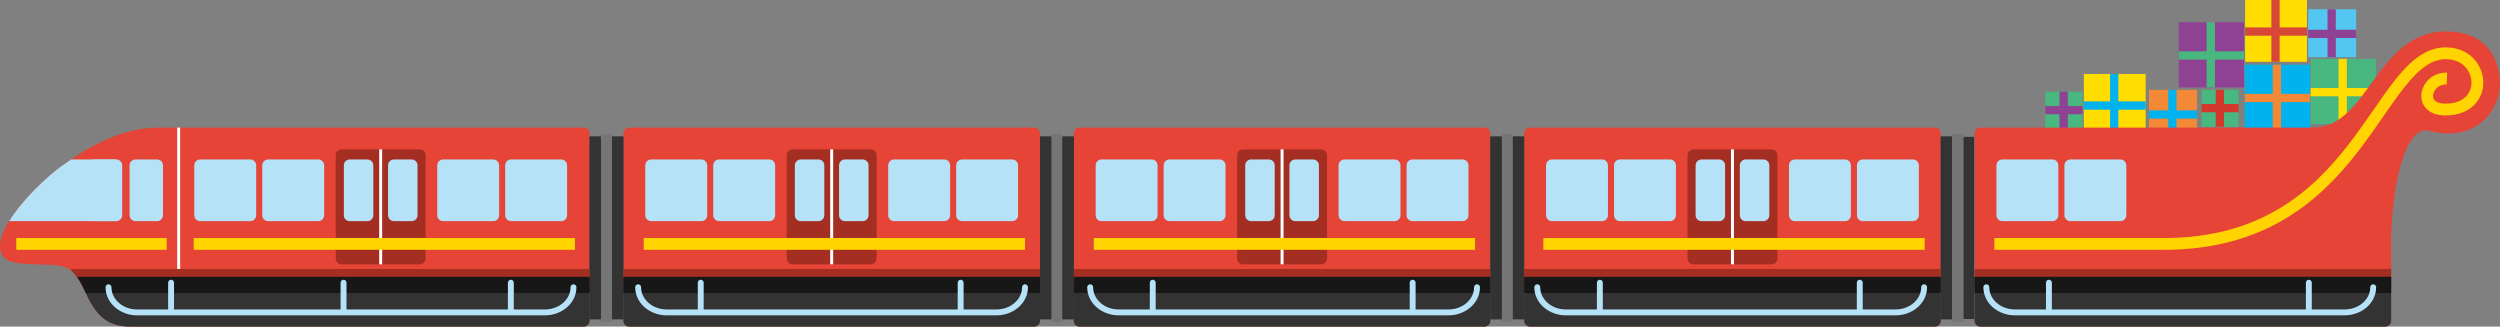 <?xml version="1.0" encoding="iso-8859-1"?>
<!-- Generator: Adobe Illustrator 18.1.0, SVG Export Plug-In . SVG Version: 6.00 Build 0)  -->
<svg version="1.1" xmlns="http://www.w3.org/2000/svg" xmlns:xlink="http://www.w3.org/1999/xlink" x="0px" y="0px"
	 viewBox="0 0 424.025 55.393" style="enable-background:new 0 0 424.025 55.393;" xml:space="preserve">
<rect x="0" y="0" width="424.025" height="55.393" fill="#808080" stroke="none"/>
<g id="MONORAIL">
	<rect x="353.439" y="12.547" style="fill:#FFDD00;" width="10.486" height="10.484"/>
	<polygon style="fill:#00B2EE;" points="359.294,17.199 359.294,12.547 357.89,12.547 357.89,17.199 353.439,17.199 353.439,18.604 
		357.89,18.604 357.89,23.031 359.294,23.031 359.294,18.604 363.925,18.604 363.925,17.199 	"/>
	<rect x="380.794" y="0" style="fill:#FFDD00;" width="10.488" height="10.486"/>
	<polygon style="fill:#D84637;" points="386.651,4.652 386.651,0 385.245,0 385.245,4.652 380.794,4.652 380.794,6.059 
		385.245,6.059 385.245,10.486 386.651,10.486 386.651,6.059 391.282,6.059 391.282,4.652 	"/>
	<rect x="364.485" y="15.238" style="fill:#F38937;" width="8.139" height="8.139"/>
	<polygon style="fill:#00B2EE;" points="369.165,18.715 369.165,15.238 367.759,15.238 367.759,18.715 364.485,18.715 
		364.485,20.119 367.759,20.119 367.759,23.377 369.165,23.377 369.165,20.119 372.624,20.119 372.624,18.715 	"/>
	<rect x="391.494" y="1.572" style="fill:#53C7F2;" width="8.137" height="8.139"/>
	<polygon style="fill:#8F4293;" points="396.174,5.047 396.174,1.572 394.768,1.572 394.768,5.047 391.494,5.047 391.494,6.453 
		394.768,6.453 394.768,9.711 396.174,9.711 396.174,6.453 399.631,6.453 399.631,5.047 	"/>
	<rect x="373.401" y="15.221" style="fill:#48B780;" width="6.293" height="6.293"/>
	<polygon style="fill:#D2392C;" points="377.218,17.641 377.218,15.221 375.811,15.221 375.811,17.641 373.401,17.641 
		373.401,19.047 375.811,19.047 375.811,21.514 377.218,21.514 377.218,19.047 379.694,19.047 379.694,17.641 	"/>
	<rect x="346.901" y="15.557" style="fill:#48B780;" width="6.293" height="6.293"/>
	<polygon style="fill:#8F4293;" points="350.718,17.977 350.718,15.557 349.311,15.557 349.311,17.977 346.901,17.977 
		346.901,19.383 349.311,19.383 349.311,21.85 350.718,21.85 350.718,19.383 353.194,19.383 353.194,17.977 	"/>
	<rect x="380.745" y="10.973" style="fill:#00B2EE;" width="11.068" height="11.068"/>
	<polygon style="fill:#F38937;" points="386.888,15.916 386.888,10.973 385.481,10.973 385.481,15.916 380.745,15.916 
		380.745,17.322 385.481,17.322 385.481,22.041 386.888,22.041 386.888,17.322 391.814,17.322 391.814,15.916 	"/>
	<rect x="369.536" y="3.764" style="fill:#8F4293;" width="11.068" height="11.066"/>
	<polygon style="fill:#48B780;" points="375.679,8.707 375.679,3.764 374.274,3.764 374.274,8.707 369.536,8.707 369.536,10.111 
		374.274,10.111 374.274,14.83 375.679,14.83 375.679,10.111 380.604,10.111 380.604,8.707 	"/>
	<rect x="391.906" y="9.978" style="fill:#48B780;" width="11.068" height="11.068"/>
	<polygon style="fill:#FFDD00;" points="398.049,14.924 398.049,9.979 396.643,9.979 396.643,14.924 391.906,14.924 391.906,16.328 
		396.643,16.328 396.643,21.047 398.049,21.047 398.049,16.328 402.975,16.328 402.975,14.924 	"/>
	<path style="fill:#E64436;" d="M105.728,22.641c0-0.553,0.448-1,1-1h68.667c0.553,0,1,0.447,1,1v31.752c0,0.553-0.447,1-1,1
		h-68.667c-0.552,0-1-0.447-1-1V22.641z"/>
	<path style="fill:#E64436;" d="M99.005,21.641H43.453H30.338c-1.148,0-2.285,0-3.37,0c-7.12,0-13.185,4.131-16.613,6.592
		C6.927,30.693,0,37.531,0,41.75c0,2.795,2.417,3.018,7.073,3.113c4.656,0.098,5.544,0.535,7.478,4.842
		c1.934,4.309,4.046,5.688,7.65,5.688c1.33,0,4.574,0,8.137,0h13.115h55.552c0.553,0,1-0.447,1-1V22.641
		C100.005,22.088,99.558,21.641,99.005,21.641z"/>
	<rect x="101.913" y="22.752" style="fill:#757575;" width="1.908" height="31.807"/>
	<path style="fill:#E64436;" d="M182.117,22.641c0-0.553,0.448-1,1-1h68.667c0.553,0,1,0.447,1,1v31.752c0,0.553-0.447,1-1,1
		h-68.667c-0.552,0-1-0.447-1-1V22.641z"/>
	<rect x="178.303" y="22.752" style="fill:#757575;" width="1.908" height="31.807"/>
	<rect x="100.005" y="23.166" style="fill:#333333;" width="1.908" height="30.979"/>
	<rect x="103.821" y="23.166" style="fill:#333333;" width="1.906" height="30.979"/>
	<rect x="176.395" y="23.166" style="fill:#333333;" width="1.908" height="30.979"/>
	<rect x="180.211" y="23.166" style="fill:#333333;" width="1.906" height="30.979"/>
	<path style="fill:#B6E2F8;" d="M19.726,27.047h-7.674c-0.618,0.42-1.189,0.822-1.697,1.185c-2.416,1.734-6.561,5.641-8.802,9.275
		h18.173V27.047z"/>
	<path style="fill:#B6E2F8;" d="M27.643,36.508c0,0.553-0.447,1-1,1h-3.667c-0.552,0-1-0.447-1-1v-8.461c0-0.553,0.448-1,1-1h3.667
		c0.553,0,1,0.447,1,1V36.508z"/>
	<path style="fill:#A52E22;" d="M72.194,43.834c0,0.553-0.447,1-1,1H57.942c-0.553,0-1-0.447-1-1v-17.5c0-0.553,0.447-1,1-1h13.252
		c0.553,0,1,0.447,1,1V43.834z"/>
	<path style="fill:#B6E2F8;" d="M20.726,36.508c0,0.553-0.447,1-1,1h-3.667c-0.552,0-1-0.447-1-1v-8.461c0-0.553,0.448-1,1-1h3.667
		c0.553,0,1,0.447,1,1V36.508z"/>
	<path style="fill:#B6E2F8;" d="M63.319,36.508c0,0.553-0.447,1-1,1h-3c-0.553,0-1-0.447-1-1v-8.461c0-0.553,0.447-1,1-1h3
		c0.553,0,1,0.447,1,1V36.508z"/>
	<path style="fill:#B6E2F8;" d="M70.819,36.508c0,0.553-0.447,1-1,1h-3c-0.553,0-1-0.447-1-1v-8.461c0-0.553,0.447-1,1-1h3
		c0.553,0,1,0.447,1,1V36.508z"/>
	<path style="fill:#B6E2F8;" d="M84.656,36.508c0,0.553-0.447,1-1,1h-8.5c-0.553,0-1-0.447-1-1v-8.461c0-0.553,0.447-1,1-1h8.5
		c0.553,0,1,0.447,1,1V36.508z"/>
	<path style="fill:#B6E2F8;" d="M96.184,36.508c0,0.553-0.447,1-1,1h-8.5c-0.553,0-1-0.447-1-1v-8.461c0-0.553,0.447-1,1-1h8.5
		c0.553,0,1,0.447,1,1V36.508z"/>
	<path style="fill:#B6E2F8;" d="M44.48,36.508c0,0.553,0.447,1,1,1h8.5c0.553,0,1-0.447,1-1v-8.461c0-0.553-0.447-1-1-1h-8.5
		c-0.553,0-1,0.447-1,1V36.508z"/>
	<path style="fill:#B6E2F8;" d="M32.953,36.508c0,0.553,0.447,1,1,1h8.5c0.553,0,1-0.447,1-1v-8.461c0-0.553-0.447-1-1-1h-8.5
		c-0.553,0-1,0.447-1,1V36.508z"/>
	<line style="fill:none;stroke:#FFFFFF;stroke-width:0.5;stroke-miterlimit:10;" x1="64.568" y1="25.334" x2="64.568" y2="44.834"/>
	<line style="fill:none;stroke:#FFFFFF;stroke-width:0.5;stroke-miterlimit:10;" x1="30.305" y1="21.641" x2="30.305" y2="46.899"/>
	<path style="fill:#A52E22;" d="M148.688,43.834c0,0.553-0.447,1-1,1h-13.252c-0.553,0-1-0.447-1-1v-17.5c0-0.553,0.447-1,1-1
		h13.252c0.553,0,1,0.447,1,1V43.834z"/>
	<path style="fill:#B6E2F8;" d="M139.812,36.508c0,0.553-0.447,1-1,1h-3c-0.553,0-1-0.447-1-1v-8.461c0-0.553,0.447-1,1-1h3
		c0.553,0,1,0.447,1,1V36.508z"/>
	<path style="fill:#B6E2F8;" d="M147.312,36.508c0,0.553-0.447,1-1,1h-3c-0.553,0-1-0.447-1-1v-8.461c0-0.553,0.447-1,1-1h3
		c0.553,0,1,0.447,1,1V36.508z"/>
	<path style="fill:#B6E2F8;" d="M161.149,36.508c0,0.553-0.447,1-1,1h-8.5c-0.553,0-1-0.447-1-1v-8.461c0-0.553,0.447-1,1-1h8.5
		c0.553,0,1,0.447,1,1V36.508z"/>
	<path style="fill:#B6E2F8;" d="M172.677,36.508c0,0.553-0.447,1-1,1h-8.5c-0.553,0-1-0.447-1-1v-8.461c0-0.553,0.447-1,1-1h8.5
		c0.553,0,1,0.447,1,1V36.508z"/>
	<path style="fill:#B6E2F8;" d="M120.974,36.508c0,0.553,0.447,1,1,1h8.5c0.553,0,1-0.447,1-1v-8.461c0-0.553-0.447-1-1-1h-8.5
		c-0.553,0-1,0.447-1,1V36.508z"/>
	<path style="fill:#B6E2F8;" d="M109.446,36.508c0,0.553,0.447,1,1,1h8.5c0.553,0,1-0.447,1-1v-8.461c0-0.553-0.447-1-1-1h-8.5
		c-0.553,0-1,0.447-1,1V36.508z"/>
	
		<line style="fill:none;stroke:#FFFFFF;stroke-width:0.5;stroke-miterlimit:10;" x1="141.061" y1="25.334" x2="141.061" y2="44.834"/>
	<path style="fill:#A52E22;" d="M225.077,43.834c0,0.553-0.447,1-1,1h-13.252c-0.553,0-1-0.447-1-1v-17.5c0-0.553,0.447-1,1-1
		h13.252c0.553,0,1,0.447,1,1V43.834z"/>
	<path style="fill:#B6E2F8;" d="M216.202,36.508c0,0.553-0.447,1-1,1h-3c-0.553,0-1-0.447-1-1v-8.461c0-0.553,0.447-1,1-1h3
		c0.553,0,1,0.447,1,1V36.508z"/>
	<path style="fill:#B6E2F8;" d="M223.702,36.508c0,0.553-0.447,1-1,1h-3c-0.553,0-1-0.447-1-1v-8.461c0-0.553,0.447-1,1-1h3
		c0.553,0,1,0.447,1,1V36.508z"/>
	<path style="fill:#B6E2F8;" d="M237.539,36.508c0,0.553-0.447,1-1,1h-8.5c-0.553,0-1-0.447-1-1v-8.461c0-0.553,0.447-1,1-1h8.5
		c0.553,0,1,0.447,1,1V36.508z"/>
	<path style="fill:#B6E2F8;" d="M249.066,36.508c0,0.553-0.447,1-1,1h-8.5c-0.553,0-1-0.447-1-1v-8.461c0-0.553,0.447-1,1-1h8.5
		c0.553,0,1,0.447,1,1V36.508z"/>
	<path style="fill:#B6E2F8;" d="M197.363,36.508c0,0.553,0.447,1,1,1h8.5c0.553,0,1-0.447,1-1v-8.461c0-0.553-0.447-1-1-1h-8.5
		c-0.553,0-1,0.447-1,1V36.508z"/>
	<path style="fill:#B6E2F8;" d="M185.836,36.508c0,0.553,0.447,1,1,1h8.5c0.553,0,1-0.447,1-1v-8.461c0-0.553-0.447-1-1-1h-8.5
		c-0.553,0-1,0.447-1,1V36.508z"/>
	
		<line style="fill:none;stroke:#FFFFFF;stroke-width:0.5;stroke-miterlimit:10;" x1="217.451" y1="25.334" x2="217.451" y2="44.834"/>
	<rect x="100.005" y="23.166" style="fill:#333333;" width="1.908" height="30.979"/>
	<rect x="103.821" y="23.166" style="fill:#333333;" width="1.906" height="30.979"/>
	<rect x="176.395" y="23.166" style="fill:#333333;" width="1.908" height="30.979"/>
	<rect x="180.211" y="23.166" style="fill:#333333;" width="1.906" height="30.979"/>
	<path style="fill:#E64436;" d="M258.507,22.641c0-0.553,0.448-1,1-1h68.667c0.553,0,1,0.447,1,1v31.752c0,0.553-0.447,1-1,1
		h-68.667c-0.552,0-1-0.447-1-1V22.641z"/>
	<rect x="254.692" y="22.752" style="fill:#757575;" width="1.908" height="31.807"/>
	<path style="fill:#E64436;" d="M411.518,22.078c9.125,2.5,12.695-4.168,12.5-8.207c-0.222-4.594-2.829-8.543-9.125-8.543
		c-11.833,0-13.208,16.312-22.542,16.312h-56.454c-0.552,0-1,0.447-1,1v31.752c0,0.553,0.448,1,1,1h68.667c0.553,0,1-0.447,1-1
		V40.871C405.564,34.371,407.185,22.078,411.518,22.078z"/>
	<rect x="331.082" y="22.752" style="fill:#757575;" width="1.908" height="31.807"/>
	<rect x="252.784" y="23.166" style="fill:#333333;" width="1.908" height="30.979"/>
	<rect x="256.601" y="23.166" style="fill:#333333;" width="1.906" height="30.979"/>
	<rect x="329.174" y="23.166" style="fill:#333333;" width="1.908" height="30.979"/>
	<rect x="332.99" y="23.166" style="fill:#C7D7E3;" width="1.906" height="30.979"/>
	<path style="fill:#A52E22;" d="M301.467,43.834c0,0.553-0.447,1-1,1h-13.252c-0.553,0-1-0.447-1-1v-17.5c0-0.553,0.447-1,1-1
		h13.252c0.553,0,1,0.447,1,1V43.834z"/>
	<path style="fill:#B6E2F8;" d="M292.592,36.508c0,0.553-0.447,1-1,1h-3c-0.553,0-1-0.447-1-1v-8.461c0-0.553,0.447-1,1-1h3
		c0.553,0,1,0.447,1,1V36.508z"/>
	<path style="fill:#B6E2F8;" d="M300.092,36.508c0,0.553-0.447,1-1,1h-3c-0.553,0-1-0.447-1-1v-8.461c0-0.553,0.447-1,1-1h3
		c0.553,0,1,0.447,1,1V36.508z"/>
	<path style="fill:#B6E2F8;" d="M313.929,36.508c0,0.553-0.447,1-1,1h-8.5c-0.553,0-1-0.447-1-1v-8.461c0-0.553,0.447-1,1-1h8.5
		c0.553,0,1,0.447,1,1V36.508z"/>
	<path style="fill:#B6E2F8;" d="M325.456,36.508c0,0.553-0.447,1-1,1h-8.5c-0.553,0-1-0.447-1-1v-8.461c0-0.553,0.447-1,1-1h8.5
		c0.553,0,1,0.447,1,1V36.508z"/>
	<path style="fill:#B6E2F8;" d="M273.753,36.508c0,0.553,0.447,1,1,1h8.5c0.553,0,1-0.447,1-1v-8.461c0-0.553-0.447-1-1-1h-8.5
		c-0.553,0-1,0.447-1,1V36.508z"/>
	<path style="fill:#B6E2F8;" d="M262.226,36.508c0,0.553,0.447,1,1,1h8.5c0.553,0,1-0.447,1-1v-8.461c0-0.553-0.447-1-1-1h-8.5
		c-0.553,0-1,0.447-1,1V36.508z"/>
	
		<line style="fill:none;stroke:#FFFFFF;stroke-width:0.5;stroke-miterlimit:10;" x1="293.841" y1="25.334" x2="293.841" y2="44.834"/>
	<path style="fill:#B6E2F8;" d="M350.143,36.508c0,0.553,0.447,1,1,1h8.5c0.553,0,1-0.447,1-1v-8.461c0-0.553-0.447-1-1-1h-8.5
		c-0.553,0-1,0.447-1,1V36.508z"/>
	<path style="fill:#B6E2F8;" d="M338.615,36.508c0,0.553,0.447,1,1,1h8.5c0.553,0,1-0.447,1-1v-8.461c0-0.553-0.447-1-1-1h-8.5
		c-0.553,0-1,0.447-1,1V36.508z"/>
	<rect x="252.784" y="23.166" style="fill:#333333;" width="1.908" height="30.979"/>
	<rect x="256.601" y="23.166" style="fill:#333333;" width="1.906" height="30.979"/>
	<rect x="329.174" y="23.166" style="fill:#333333;" width="1.908" height="30.979"/>
	<rect x="332.99" y="23.166" style="fill:#333333;" width="1.906" height="30.979"/>
	<path style="fill:#333333;" d="M106.728,55.393h68.667c0.553,0,1-0.447,1-1v-7.439h-70.667v7.439
		C105.728,54.945,106.176,55.393,106.728,55.393z"/>
	<path style="fill:#333333;" d="M22.201,55.393c1.33,0,4.574,0,8.137,0h13.115h55.552c0.553,0,1-0.447,1-1v-7.439H13.084
		c0.477,0.674,0.932,1.561,1.467,2.752C16.484,54.014,18.597,55.393,22.201,55.393z"/>
	<path style="fill:#333333;" d="M183.117,55.393h68.667c0.553,0,1-0.447,1-1v-7.439h-70.667v7.439
		C182.117,54.945,182.565,55.393,183.117,55.393z"/>
	<path style="fill:#333333;" d="M259.507,55.393h68.667c0.553,0,1-0.447,1-1v-7.439h-70.667v7.439
		C258.507,54.945,258.955,55.393,259.507,55.393z"/>
	<rect x="105.728" y="45.621" style="fill:#A52E22;" width="70.667" height="2.75"/>
	<path style="fill:#A52E22;" d="M11.934,45.621c0.476,0.674,1.383,1.559,1.918,2.75h86.153v-2.75H11.934z"/>
	<rect x="182.117" y="45.621" style="fill:#A52E22;" width="70.667" height="2.75"/>
	<rect x="258.507" y="45.621" style="fill:#A52E22;" width="70.667" height="2.75"/>
	<rect x="334.897" y="45.621" style="fill:#A52E22;" width="70.667" height="2.75"/>
	<path style="fill:#333333;" d="M335.897,55.393h68.667c0.553,0,1-0.447,1-1v-7.439h-70.667v7.439
		C334.897,54.945,335.345,55.393,335.897,55.393z"/>
	<rect x="105.728" y="46.953" style="fill:#171717;" width="70.667" height="2.75"/>
	<path style="fill:#171717;" d="M13.084,46.953c0.477,0.674,0.932,1.561,1.466,2.75h85.455v-2.75H13.084z"/>
	<rect x="182.117" y="46.953" style="fill:#171717;" width="70.667" height="2.75"/>
	<rect x="258.507" y="46.953" style="fill:#171717;" width="70.667" height="2.75"/>
	<rect x="334.897" y="46.953" style="fill:#171717;" width="70.667" height="2.75"/>
	<path style="fill:none;stroke:#B6E2F8;stroke-linecap:round;stroke-linejoin:round;stroke-miterlimit:10;" d="M97.268,48.723
		c0,2.354-2.169,4.262-4.845,4.262H23.249c-2.676,0-4.845-1.908-4.845-4.262l0,0"/>
	
		<line style="fill:none;stroke:#B6E2F8;stroke-linecap:round;stroke-linejoin:round;stroke-miterlimit:10;" x1="29.018" y1="47.953" x2="29.018" y2="52.703"/>
	
		<line style="fill:none;stroke:#B6E2F8;stroke-linecap:round;stroke-linejoin:round;stroke-miterlimit:10;" x1="86.643" y1="47.953" x2="86.643" y2="52.703"/>
	
		<line style="fill:none;stroke:#B6E2F8;stroke-linecap:round;stroke-linejoin:round;stroke-miterlimit:10;" x1="58.268" y1="47.953" x2="58.268" y2="52.703"/>
	<path style="fill:none;stroke:#B6E2F8;stroke-linecap:round;stroke-linejoin:round;stroke-miterlimit:10;" d="M173.852,48.723
		c0,2.354-2.17,4.262-4.846,4.262h-55.924c-2.676,0-4.846-1.908-4.846-4.262l0,0"/>
	
		<line style="fill:none;stroke:#B6E2F8;stroke-linecap:round;stroke-linejoin:round;stroke-miterlimit:10;" x1="118.851" y1="47.953" x2="118.851" y2="52.703"/>
	
		<line style="fill:none;stroke:#B6E2F8;stroke-linecap:round;stroke-linejoin:round;stroke-miterlimit:10;" x1="162.934" y1="47.953" x2="162.934" y2="52.703"/>
	<path style="fill:none;stroke:#B6E2F8;stroke-linecap:round;stroke-linejoin:round;stroke-miterlimit:10;" d="M250.518,48.723
		c0,2.354-2.169,4.262-4.845,4.262h-55.925c-2.676,0-4.845-1.908-4.845-4.262l0,0"/>
	
		<line style="fill:none;stroke:#B6E2F8;stroke-linecap:round;stroke-linejoin:round;stroke-miterlimit:10;" x1="195.518" y1="47.953" x2="195.518" y2="52.703"/>
	
		<line style="fill:none;stroke:#B6E2F8;stroke-linecap:round;stroke-linejoin:round;stroke-miterlimit:10;" x1="239.601" y1="47.953" x2="239.601" y2="52.703"/>
	<path style="fill:none;stroke:#B6E2F8;stroke-linecap:round;stroke-linejoin:round;stroke-miterlimit:10;" d="M326.351,48.723
		c0,2.354-2.168,4.262-4.844,4.262h-55.925c-2.676,0-4.845-1.908-4.845-4.262l0,0"/>
	
		<line style="fill:none;stroke:#B6E2F8;stroke-linecap:round;stroke-linejoin:round;stroke-miterlimit:10;" x1="271.351" y1="47.953" x2="271.351" y2="52.703"/>
	
		<line style="fill:none;stroke:#B6E2F8;stroke-linecap:round;stroke-linejoin:round;stroke-miterlimit:10;" x1="315.435" y1="47.953" x2="315.435" y2="52.703"/>
	<path style="fill:none;stroke:#B6E2F8;stroke-linecap:round;stroke-linejoin:round;stroke-miterlimit:10;" d="M402.518,48.723
		c0,2.354-2.169,4.262-4.845,4.262h-55.924c-2.676,0-4.846-1.908-4.846-4.262l0,0"/>
	
		<line style="fill:none;stroke:#B6E2F8;stroke-linecap:round;stroke-linejoin:round;stroke-miterlimit:10;" x1="347.517" y1="47.953" x2="347.517" y2="52.703"/>
	
		<line style="fill:none;stroke:#B6E2F8;stroke-linecap:round;stroke-linejoin:round;stroke-miterlimit:10;" x1="391.601" y1="47.953" x2="391.601" y2="52.703"/>
	<line style="fill:none;stroke:#FFD400;stroke-width:2;stroke-miterlimit:10;" x1="32.852" y1="41.371" x2="97.518" y2="41.371"/>
	<line style="fill:none;stroke:#FFD400;stroke-width:2;stroke-miterlimit:10;" x1="2.768" y1="41.371" x2="28.268" y2="41.371"/>
	<line style="fill:none;stroke:#FFD400;stroke-width:2;stroke-miterlimit:10;" x1="109.184" y1="41.371" x2="173.851" y2="41.371"/>
	<line style="fill:none;stroke:#FFD400;stroke-width:2;stroke-miterlimit:10;" x1="185.518" y1="41.371" x2="250.184" y2="41.371"/>
	<line style="fill:none;stroke:#FFD400;stroke-width:2;stroke-miterlimit:10;" x1="261.768" y1="41.371" x2="326.435" y2="41.371"/>
	<path style="fill:none;stroke:#FFD400;stroke-width:2;stroke-miterlimit:10;" d="M338.268,41.371h28.75
		c33.5,0,36.001-32.334,47.833-32.334c6.667,0,7.584,9.541-0.083,9.541c-4.833,0-3.417-5.416,0.25-5.25"/>
</g>
<g id="Layer_1">
</g>
</svg>
